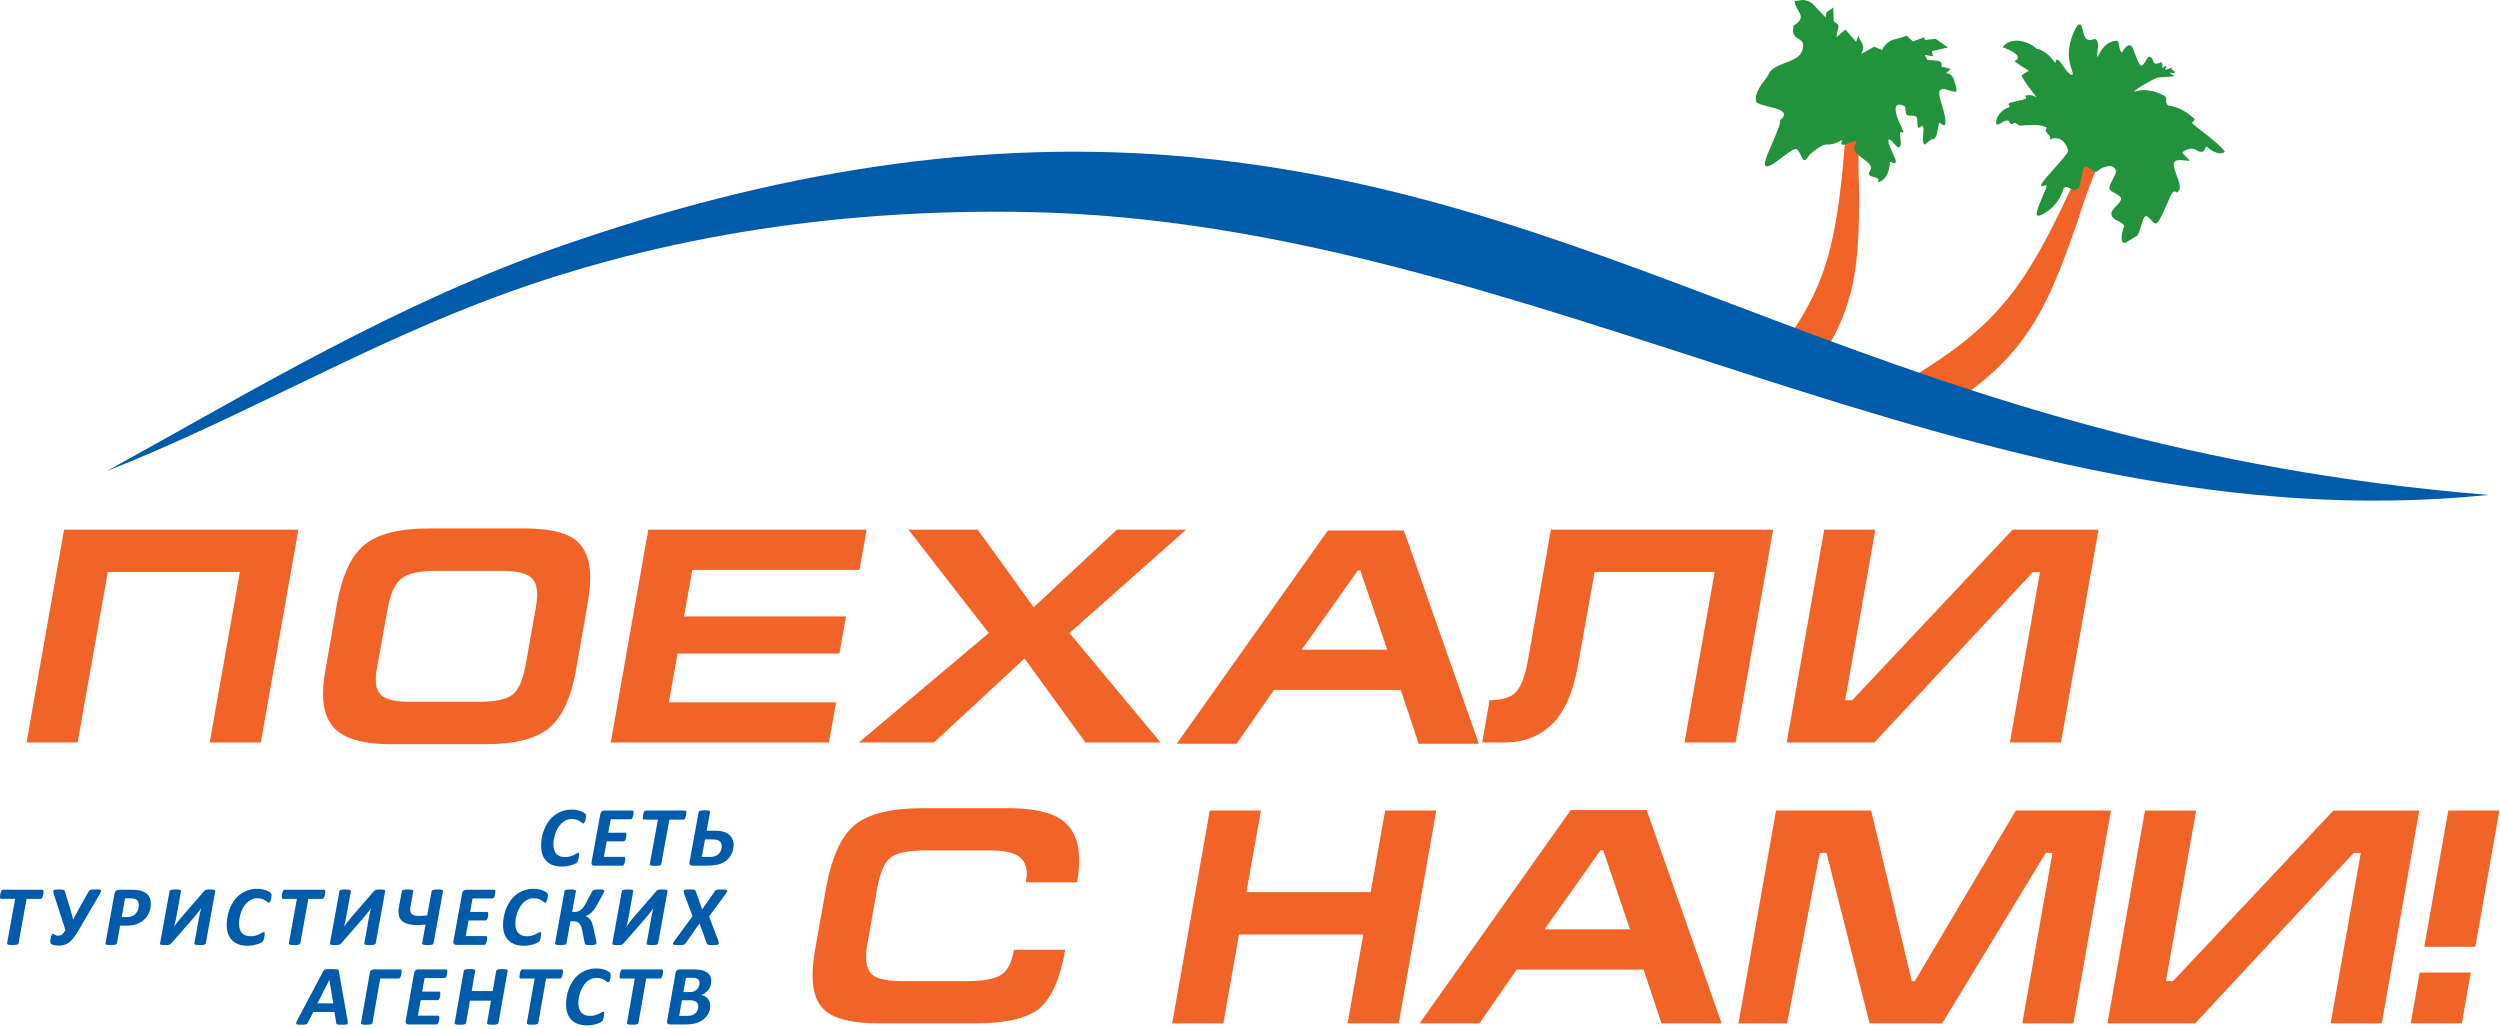 <svg width="289" height="119" viewBox="0 0 289 119" fill="none" xmlns="http://www.w3.org/2000/svg">
<path fill-rule="evenodd" clip-rule="evenodd" d="M67.741 94.311C67.744 94.403 67.731 94.528 67.702 94.683C67.674 94.838 67.642 94.959 67.586 95.049C67.543 95.142 67.488 95.197 67.43 95.197C67.383 95.197 67.332 95.168 67.267 95.116C67.21 95.055 67.127 94.996 67.034 94.936C66.935 94.872 66.809 94.811 66.656 94.76C66.505 94.706 66.316 94.683 66.094 94.683C65.843 94.683 65.62 94.728 65.417 94.824C65.218 94.92 65.038 95.049 64.878 95.213C64.722 95.37 64.587 95.555 64.468 95.755C64.35 95.968 64.258 96.181 64.185 96.408C64.109 96.627 64.053 96.847 64.021 97.072C63.983 97.292 63.97 97.498 63.974 97.691C63.981 97.919 64.016 98.122 64.078 98.295C64.137 98.472 64.227 98.616 64.336 98.729C64.452 98.845 64.588 98.927 64.753 98.986C64.911 99.046 65.096 99.081 65.293 99.081C65.532 99.081 65.738 99.05 65.905 98.999C66.072 98.949 66.215 98.898 66.333 98.838C66.446 98.781 66.544 98.727 66.62 98.677C66.704 98.628 66.769 98.601 66.834 98.601C66.882 98.601 66.911 98.616 66.925 98.646C66.941 98.677 66.952 98.727 66.952 98.781C66.952 98.798 66.952 98.838 66.941 98.88C66.935 98.925 66.927 98.98 66.916 99.036C66.913 99.092 66.902 99.16 66.888 99.224C66.876 99.29 66.861 99.356 66.847 99.407C66.831 99.467 66.813 99.515 66.795 99.563L66.792 99.571C66.77 99.617 66.74 99.659 66.705 99.695C66.674 99.727 66.603 99.78 66.498 99.835C66.387 99.897 66.26 99.95 66.101 99.992C65.953 100.04 65.781 100.082 65.585 100.121C65.392 100.156 65.185 100.172 64.964 100.172C64.599 100.172 64.269 100.124 63.974 100.031C63.683 99.934 63.429 99.788 63.225 99.597C63.017 99.403 62.85 99.16 62.738 98.868C62.622 98.576 62.557 98.236 62.551 97.842C62.541 97.535 62.571 97.222 62.623 96.889C62.684 96.555 62.768 96.238 62.895 95.921C63.021 95.608 63.173 95.309 63.36 95.023C63.557 94.744 63.781 94.498 64.046 94.285C64.317 94.075 64.618 93.906 64.955 93.783C65.3 93.656 65.68 93.59 66.094 93.59C66.333 93.59 66.549 93.618 66.767 93.662C66.975 93.711 67.155 93.773 67.313 93.852C67.468 93.932 67.578 94.002 67.644 94.064C67.704 94.131 67.741 94.209 67.741 94.311ZM73.242 93.882C73.242 93.89 73.241 93.903 73.239 93.919C73.237 93.938 73.235 93.963 73.234 93.991C73.233 94.014 73.23 94.042 73.227 94.071L73.227 94.072C73.224 94.097 73.221 94.124 73.219 94.149L73.217 94.16C73.206 94.217 73.194 94.28 73.18 94.342L73.179 94.349C73.162 94.41 73.146 94.469 73.118 94.523C73.095 94.574 73.068 94.622 73.031 94.657C72.995 94.697 72.961 94.706 72.923 94.706H70.603L70.311 96.262H72.279C72.327 96.262 72.358 96.28 72.383 96.315C72.403 96.351 72.415 96.392 72.415 96.453C72.415 96.476 72.415 96.51 72.411 96.555C72.411 96.608 72.4 96.661 72.387 96.722C72.383 96.783 72.37 96.841 72.357 96.901L72.356 96.906C72.34 96.964 72.32 97.015 72.302 97.065L72.296 97.079C72.277 97.115 72.255 97.145 72.236 97.173C72.227 97.185 72.219 97.196 72.212 97.207C72.176 97.243 72.142 97.255 72.102 97.255H70.137L69.802 99.052H72.15C72.194 99.052 72.221 99.07 72.237 99.104C72.264 99.145 72.274 99.195 72.276 99.256C72.276 99.28 72.276 99.317 72.274 99.365C72.272 99.381 72.271 99.398 72.27 99.415L72.27 99.416V99.416C72.267 99.452 72.265 99.49 72.259 99.529C72.256 99.543 72.253 99.557 72.25 99.571C72.239 99.619 72.229 99.669 72.212 99.714C72.201 99.778 72.18 99.835 72.159 99.891C72.134 99.938 72.103 99.986 72.071 100.021C72.037 100.052 71.997 100.068 71.958 100.068H68.693C68.642 100.068 68.593 100.061 68.552 100.047C68.506 100.031 68.475 100.006 68.442 99.974C68.409 99.934 68.39 99.897 68.379 99.844C68.371 99.793 68.371 99.73 68.382 99.662L69.4 94.104C69.428 93.961 69.486 93.852 69.576 93.795C69.667 93.728 69.763 93.697 69.875 93.697H73.106C73.194 93.697 73.236 93.758 73.242 93.882ZM79.343 93.9C79.344 93.924 79.343 93.966 79.332 94.017C79.331 94.064 79.327 94.12 79.313 94.187C79.31 94.233 79.296 94.282 79.283 94.332L79.283 94.332C79.279 94.346 79.276 94.361 79.272 94.375C79.256 94.445 79.237 94.509 79.213 94.565C79.188 94.616 79.159 94.664 79.126 94.702C79.09 94.736 79.054 94.751 79.016 94.751H77.381L76.44 99.897C76.434 99.922 76.416 99.953 76.39 99.979C76.364 100.006 76.323 100.031 76.266 100.04C76.213 100.061 76.142 100.073 76.057 100.082C75.974 100.09 75.868 100.097 75.742 100.097C75.611 100.097 75.506 100.09 75.418 100.082C75.337 100.073 75.269 100.061 75.226 100.04C75.18 100.031 75.149 100.006 75.136 99.979C75.115 99.953 75.111 99.922 75.115 99.897L76.057 94.751H74.445C74.391 94.751 74.353 94.736 74.341 94.702C74.318 94.664 74.309 94.616 74.309 94.552C74.309 94.528 74.309 94.483 74.31 94.437C74.314 94.416 74.317 94.393 74.319 94.369L74.32 94.369C74.323 94.337 74.328 94.303 74.334 94.265C74.343 94.199 74.353 94.136 74.374 94.064C74.385 94.019 74.4 93.979 74.415 93.94L74.415 93.94C74.419 93.927 74.424 93.914 74.429 93.901C74.431 93.895 74.433 93.888 74.435 93.882C74.464 93.825 74.495 93.783 74.529 93.749C74.562 93.713 74.591 93.697 74.633 93.697H79.213C79.255 93.697 79.285 93.713 79.309 93.753C79.329 93.784 79.343 93.837 79.343 93.9ZM84.809 97.62C84.809 97.749 84.802 97.887 84.777 98.038C84.755 98.183 84.719 98.337 84.665 98.486C84.605 98.638 84.532 98.795 84.442 98.941C84.349 99.094 84.233 99.237 84.095 99.365C83.958 99.5 83.795 99.617 83.604 99.717C83.413 99.814 83.198 99.897 82.955 99.95C82.781 99.986 82.59 100.021 82.389 100.037C82.185 100.053 81.956 100.068 81.706 100.068H80.038C79.98 100.068 79.93 100.061 79.889 100.047C79.839 100.031 79.799 100.006 79.768 99.974C79.737 99.934 79.713 99.897 79.706 99.844C79.688 99.793 79.692 99.73 79.706 99.662L80.767 93.866C80.768 93.826 80.784 93.8 80.815 93.773C80.838 93.753 80.883 93.728 80.939 93.718C80.991 93.697 81.062 93.686 81.148 93.68C81.235 93.671 81.344 93.668 81.462 93.668C81.593 93.668 81.697 93.671 81.776 93.68C81.861 93.686 81.928 93.697 81.97 93.718C82.021 93.728 82.052 93.753 82.069 93.773C82.088 93.8 82.094 93.826 82.088 93.866L81.683 96.032H82.477C82.612 96.032 82.728 96.032 82.831 96.035C82.856 96.037 82.881 96.038 82.905 96.039C82.98 96.042 83.05 96.045 83.117 96.056C83.16 96.059 83.203 96.063 83.246 96.067C83.283 96.071 83.32 96.075 83.355 96.077C83.426 96.09 83.496 96.103 83.562 96.129C83.776 96.185 83.964 96.262 84.12 96.365C84.276 96.468 84.403 96.588 84.504 96.718C84.605 96.851 84.683 96.992 84.729 97.151C84.777 97.31 84.802 97.461 84.809 97.62ZM83.434 97.791C83.433 97.656 83.4 97.532 83.335 97.405C83.268 97.291 83.153 97.197 83.009 97.13C82.982 97.124 82.955 97.114 82.928 97.104C82.913 97.099 82.897 97.093 82.882 97.088C82.866 97.085 82.849 97.082 82.831 97.079L82.83 97.079C82.798 97.073 82.763 97.067 82.728 97.059L82.705 97.057L82.705 97.057C82.654 97.052 82.591 97.047 82.519 97.045C82.443 97.037 82.359 97.037 82.26 97.037H81.502L81.128 99.062H81.911C81.932 99.062 81.952 99.062 81.972 99.062C82.006 99.062 82.038 99.061 82.068 99.061C82.098 99.061 82.126 99.06 82.153 99.06C82.164 99.06 82.174 99.06 82.185 99.06L82.212 99.058L82.212 99.058C82.281 99.051 82.341 99.045 82.398 99.033C82.46 99.025 82.516 99.013 82.571 98.999L82.599 98.99C82.639 98.977 82.684 98.962 82.728 98.941C82.831 98.901 82.93 98.845 83.02 98.771C83.103 98.696 83.182 98.607 83.246 98.504C83.308 98.405 83.36 98.295 83.392 98.167C83.421 98.043 83.438 97.919 83.434 97.791ZM5.035 103.061C5.035 103.076 5.035 103.118 5.027 103.169C5.024 103.195 5.021 103.222 5.017 103.249C5.014 103.277 5.01 103.306 5.007 103.337C4.999 103.381 4.99 103.423 4.98 103.466L4.98 103.466C4.975 103.488 4.97 103.511 4.966 103.533C4.951 103.6 4.928 103.658 4.903 103.717C4.88 103.772 4.85 103.82 4.816 103.854C4.783 103.888 4.743 103.909 4.703 103.909H3.074L2.144 109.048C2.135 109.081 2.119 109.111 2.093 109.137C2.07 109.159 2.028 109.183 1.971 109.196C1.918 109.215 1.845 109.227 1.763 109.236C1.674 109.249 1.568 109.255 1.436 109.255C1.308 109.255 1.201 109.249 1.125 109.236C1.035 109.227 0.974 109.215 0.928 109.196C0.879 109.183 0.849 109.159 0.833 109.137C0.818 109.111 0.816 109.081 0.818 109.048L1.751 103.909H0.137C0.08 103.909 0.046 103.888 0.027 103.854C0.012 103.82 0.002 103.772 0 103.705C0 103.682 0 103.642 0.004 103.594C0.005 103.581 0.007 103.567 0.008 103.552L0.008 103.552C0.012 103.511 0.016 103.465 0.027 103.42C0.035 103.356 0.046 103.287 0.066 103.223C0.08 103.158 0.104 103.097 0.13 103.038C0.154 102.986 0.184 102.939 0.215 102.903C0.252 102.871 0.285 102.855 0.327 102.855H4.903C4.942 102.855 4.973 102.871 4.995 102.906C5.013 102.943 5.035 102.993 5.035 103.061ZM9.191 107.362C8.96 107.76 8.749 108.093 8.558 108.344C8.371 108.606 8.18 108.802 7.995 108.941C7.814 109.085 7.619 109.183 7.417 109.236C7.211 109.294 6.984 109.317 6.727 109.317C6.656 109.317 6.58 109.309 6.494 109.297C6.415 109.294 6.336 109.278 6.262 109.258C6.183 109.236 6.114 109.215 6.048 109.188C5.983 109.159 5.929 109.132 5.896 109.085C5.843 109.04 5.817 108.977 5.812 108.89C5.812 108.863 5.812 108.824 5.817 108.765C5.819 108.743 5.822 108.72 5.824 108.697L5.824 108.697C5.827 108.66 5.831 108.621 5.837 108.58C5.846 108.514 5.86 108.442 5.879 108.37C5.892 108.297 5.91 108.229 5.939 108.167C5.958 108.122 5.979 108.085 5.999 108.05C6.007 108.038 6.014 108.025 6.02 108.013C6.051 107.979 6.091 107.957 6.125 107.957C6.162 107.957 6.197 107.971 6.231 107.992C6.24 107.998 6.25 108.004 6.26 108.01C6.286 108.028 6.315 108.047 6.347 108.063C6.39 108.093 6.445 108.119 6.509 108.136C6.575 108.158 6.645 108.17 6.742 108.17C6.811 108.17 6.872 108.158 6.941 108.142C7.014 108.127 7.08 108.089 7.15 108.035C7.22 107.987 7.288 107.918 7.358 107.836C7.424 107.76 7.495 107.656 7.571 107.528L6.207 103.325C6.179 103.221 6.156 103.13 6.152 103.067C6.15 103.004 6.166 102.954 6.207 102.917C6.246 102.88 6.311 102.855 6.408 102.841C6.499 102.829 6.626 102.824 6.786 102.824C6.941 102.824 7.068 102.829 7.153 102.835C7.242 102.841 7.311 102.855 7.364 102.877C7.411 102.901 7.445 102.932 7.465 102.973L7.466 102.974C7.487 103.02 7.51 103.069 7.529 103.134L8.123 105.085C8.182 105.279 8.235 105.464 8.286 105.644L8.286 105.644L8.301 105.694C8.345 105.848 8.385 106.006 8.424 106.163L8.459 106.3H8.47C8.579 106.068 8.691 105.857 8.804 105.644L8.806 105.641C8.917 105.431 9.033 105.215 9.157 104.997L10.252 103.038C10.276 102.996 10.306 102.962 10.345 102.932C10.384 102.901 10.432 102.877 10.496 102.861C10.558 102.843 10.643 102.83 10.741 102.829L10.742 102.829C10.847 102.824 10.972 102.817 11.122 102.817C11.277 102.817 11.398 102.824 11.485 102.829C11.569 102.841 11.63 102.855 11.663 102.891C11.7 102.92 11.708 102.962 11.694 103.02C11.68 103.076 11.642 103.158 11.59 103.25L9.191 107.362ZM17.438 104.415C17.441 104.6 17.428 104.785 17.389 104.992C17.347 105.189 17.285 105.385 17.198 105.575C17.105 105.771 16.993 105.952 16.847 106.123C16.703 106.297 16.52 106.444 16.308 106.583C16.097 106.713 15.848 106.821 15.565 106.898C15.279 106.975 14.949 107.011 14.563 107.011H13.885L13.518 109.051C13.512 109.085 13.498 109.114 13.467 109.141C13.442 109.167 13.399 109.188 13.346 109.207C13.291 109.221 13.217 109.23 13.129 109.236C13.037 109.249 12.936 109.255 12.806 109.255C12.682 109.255 12.583 109.249 12.501 109.236C12.417 109.23 12.35 109.221 12.31 109.207C12.259 109.188 12.228 109.167 12.209 109.143C12.192 109.117 12.188 109.085 12.197 109.051L13.236 103.31C13.262 103.16 13.326 103.041 13.425 102.97C13.529 102.891 13.647 102.855 13.797 102.855H15.218C15.388 102.855 15.54 102.855 15.681 102.871C15.818 102.88 15.956 102.901 16.092 102.922C16.297 102.962 16.483 103.027 16.645 103.108C16.807 103.187 16.947 103.293 17.066 103.413C17.183 103.54 17.272 103.682 17.336 103.846C17.398 104.016 17.433 104.204 17.438 104.415ZM16.051 104.56C16.044 104.402 16.007 104.269 15.926 104.151C15.844 104.036 15.726 103.955 15.562 103.909C15.507 103.889 15.443 103.879 15.375 103.869L15.331 103.862C15.241 103.854 15.146 103.846 15.039 103.846H14.456L14.07 106.012H14.672C14.861 106.012 15.024 105.994 15.16 105.948C15.295 105.901 15.415 105.839 15.515 105.776C15.616 105.702 15.7 105.617 15.768 105.514C15.838 105.416 15.895 105.315 15.939 105.205C15.978 105.096 16.009 104.992 16.027 104.878C16.044 104.771 16.051 104.661 16.051 104.56ZM23.787 109.056C23.784 109.085 23.77 109.117 23.744 109.143C23.717 109.167 23.677 109.188 23.62 109.207C23.57 109.221 23.498 109.23 23.409 109.236C23.322 109.249 23.212 109.255 23.088 109.255C22.956 109.255 22.85 109.249 22.768 109.236C22.686 109.23 22.623 109.221 22.575 109.207C22.531 109.188 22.501 109.167 22.487 109.143C22.468 109.117 22.464 109.085 22.468 109.056L22.965 106.317C22.979 106.22 22.997 106.117 23.023 106.012C23.04 105.897 23.06 105.788 23.088 105.675C23.1 105.615 23.114 105.554 23.128 105.493C23.141 105.44 23.153 105.387 23.164 105.334C23.189 105.222 23.216 105.119 23.245 105.02H23.236C23.129 105.168 23.014 105.315 22.895 105.468C22.877 105.491 22.86 105.513 22.842 105.536C22.821 105.563 22.8 105.59 22.779 105.617C22.623 105.81 22.464 106.006 22.314 106.182L19.795 109.059C19.763 109.101 19.726 109.132 19.696 109.154L19.684 109.161C19.646 109.184 19.607 109.207 19.562 109.215C19.51 109.227 19.451 109.236 19.378 109.244C19.304 109.252 19.214 109.255 19.112 109.255C18.975 109.255 18.873 109.252 18.789 109.244C18.707 109.236 18.651 109.227 18.603 109.207C18.553 109.188 18.529 109.173 18.51 109.143C18.499 109.114 18.495 109.081 18.507 109.032L19.6 103.02C19.6 102.986 19.622 102.959 19.65 102.932C19.674 102.908 19.715 102.892 19.762 102.874L19.768 102.871C19.825 102.855 19.895 102.841 19.982 102.835C20.064 102.829 20.171 102.824 20.301 102.824C20.425 102.824 20.531 102.829 20.614 102.835C20.692 102.841 20.761 102.855 20.808 102.871C20.853 102.891 20.886 102.906 20.906 102.932C20.92 102.959 20.928 102.986 20.92 103.02L20.387 105.994C20.375 106.043 20.364 106.1 20.353 106.162L20.353 106.162L20.353 106.162C20.347 106.193 20.341 106.225 20.335 106.258C20.327 106.292 20.32 106.327 20.312 106.363L20.312 106.363C20.299 106.421 20.287 106.48 20.273 106.541C20.258 106.604 20.244 106.667 20.23 106.73C20.225 106.753 20.221 106.776 20.215 106.799C20.213 106.811 20.21 106.823 20.208 106.835L20.205 106.843L20.205 106.843C20.181 106.935 20.159 107.019 20.131 107.102H20.144C20.191 107.029 20.243 106.958 20.296 106.887L20.296 106.887L20.335 106.835C20.37 106.786 20.406 106.739 20.444 106.692C20.48 106.646 20.518 106.598 20.555 106.547C20.609 106.486 20.66 106.42 20.71 106.357C20.733 106.329 20.755 106.301 20.776 106.274C20.827 106.21 20.878 106.15 20.928 106.093C20.949 106.068 20.97 106.044 20.99 106.02L23.57 103.041L23.588 103.022C23.618 102.991 23.649 102.958 23.682 102.939C23.717 102.906 23.767 102.88 23.818 102.864C23.84 102.861 23.864 102.856 23.889 102.851L23.889 102.851C23.925 102.844 23.963 102.836 24.006 102.829C24.079 102.824 24.164 102.824 24.267 102.824C24.4 102.824 24.504 102.829 24.591 102.835C24.671 102.841 24.733 102.855 24.779 102.871C24.827 102.891 24.857 102.906 24.868 102.932C24.885 102.959 24.887 102.986 24.885 103.02L23.787 109.056ZM31.393 103.467C31.393 103.554 31.38 103.682 31.352 103.84C31.323 103.992 31.288 104.113 31.24 104.212C31.194 104.299 31.141 104.35 31.081 104.35C31.034 104.35 30.98 104.322 30.921 104.269C30.864 104.212 30.781 104.154 30.683 104.093C30.581 104.027 30.459 103.971 30.304 103.918C30.158 103.862 29.969 103.84 29.744 103.84C29.493 103.84 29.274 103.884 29.071 103.981C28.866 104.082 28.689 104.212 28.526 104.363C28.368 104.521 28.235 104.71 28.12 104.911C28.005 105.119 27.909 105.334 27.835 105.556C27.767 105.782 27.709 106.006 27.677 106.228C27.641 106.444 27.625 106.652 27.633 106.846C27.637 107.074 27.669 107.278 27.734 107.454C27.797 107.626 27.886 107.766 27.994 107.883C28.111 107.997 28.246 108.089 28.412 108.142C28.569 108.2 28.753 108.229 28.949 108.229C29.189 108.229 29.392 108.209 29.556 108.156C29.73 108.105 29.875 108.053 29.989 107.992C30.104 107.932 30.203 107.878 30.279 107.83C30.36 107.78 30.428 107.76 30.492 107.76C30.538 107.76 30.566 107.766 30.578 107.802C30.597 107.833 30.61 107.878 30.61 107.932C30.61 107.957 30.61 107.992 30.598 108.035C30.592 108.06 30.589 108.091 30.585 108.124C30.583 108.145 30.581 108.166 30.578 108.188C30.572 108.246 30.56 108.312 30.547 108.38C30.542 108.415 30.534 108.449 30.527 108.482L30.527 108.482C30.52 108.512 30.513 108.541 30.509 108.569L30.499 108.596L30.499 108.596C30.483 108.641 30.467 108.686 30.449 108.728C30.428 108.77 30.401 108.814 30.369 108.848C30.333 108.887 30.26 108.935 30.158 108.989C30.048 109.048 29.916 109.101 29.762 109.147C29.611 109.196 29.44 109.236 29.246 109.276C29.054 109.309 28.848 109.328 28.628 109.328C28.262 109.328 27.93 109.281 27.637 109.183C27.34 109.085 27.091 108.941 26.881 108.749C26.677 108.559 26.509 108.312 26.396 108.021C26.278 107.73 26.213 107.388 26.208 107.002C26.197 106.692 26.228 106.377 26.281 106.046C26.337 105.715 26.424 105.391 26.546 105.077C26.665 104.763 26.83 104.465 27.014 104.177C27.205 103.901 27.436 103.651 27.702 103.439C27.965 103.229 28.267 103.067 28.607 102.939C28.947 102.813 29.325 102.748 29.744 102.748C29.976 102.748 30.2 102.774 30.408 102.824C30.62 102.864 30.806 102.932 30.963 103.006C31.121 103.093 31.228 103.158 31.292 103.223C31.357 103.287 31.393 103.365 31.393 103.467ZM37.601 103.061C37.601 103.076 37.599 103.118 37.594 103.169C37.593 103.221 37.589 103.276 37.574 103.337C37.563 103.404 37.551 103.467 37.532 103.533C37.516 103.6 37.498 103.658 37.47 103.717C37.445 103.772 37.417 103.82 37.387 103.854C37.354 103.888 37.312 103.909 37.272 103.909H35.641L34.715 109.048C34.704 109.081 34.688 109.111 34.66 109.137C34.634 109.159 34.595 109.183 34.538 109.196C34.482 109.215 34.413 109.227 34.325 109.236C34.238 109.249 34.136 109.255 34.001 109.255C33.875 109.255 33.772 109.249 33.691 109.236C33.606 109.227 33.543 109.215 33.495 109.196C33.449 109.183 33.419 109.159 33.404 109.137C33.388 109.111 33.382 109.081 33.392 109.048L34.32 103.909H32.701C32.651 103.909 32.619 103.888 32.602 103.854C32.582 103.82 32.573 103.772 32.573 103.705C32.573 103.682 32.573 103.642 32.575 103.594C32.575 103.55 32.583 103.494 32.59 103.439L32.59 103.439L32.593 103.42C32.603 103.356 32.619 103.287 32.636 103.223C32.651 103.158 32.67 103.097 32.697 103.038C32.723 102.986 32.754 102.939 32.785 102.903C32.816 102.871 32.853 102.855 32.895 102.855H37.47C37.51 102.855 37.543 102.871 37.563 102.906C37.589 102.943 37.599 102.993 37.601 103.061ZM43.432 109.056C43.424 109.085 43.402 109.117 43.38 109.143C43.352 109.167 43.312 109.188 43.256 109.207C43.202 109.221 43.132 109.23 43.044 109.236C42.96 109.249 42.85 109.255 42.727 109.255C42.594 109.255 42.488 109.249 42.405 109.236C42.322 109.23 42.261 109.221 42.216 109.207C42.166 109.188 42.139 109.167 42.121 109.143C42.107 109.117 42.103 109.085 42.11 109.056L42.605 106.317C42.619 106.22 42.633 106.117 42.659 106.012C42.677 105.897 42.701 105.788 42.727 105.675C42.738 105.618 42.751 105.562 42.763 105.505C42.776 105.448 42.788 105.391 42.8 105.334C42.828 105.222 42.855 105.119 42.886 105.02H42.874C42.729 105.215 42.58 105.41 42.417 105.617L42.4 105.639C42.249 105.825 42.097 106.013 41.95 106.182L39.435 109.059C39.403 109.101 39.368 109.132 39.331 109.154C39.294 109.179 39.249 109.207 39.196 109.215C39.151 109.227 39.088 109.236 39.013 109.244C38.943 109.252 38.855 109.255 38.743 109.255C38.615 109.255 38.509 109.252 38.427 109.244C38.349 109.236 38.289 109.227 38.24 109.207C38.194 109.188 38.165 109.173 38.152 109.143C38.135 109.114 38.135 109.081 38.145 109.032L39.238 103.02C39.244 102.986 39.258 102.959 39.286 102.932C39.311 102.908 39.35 102.893 39.395 102.875L39.404 102.871C39.464 102.855 39.531 102.841 39.622 102.835C39.705 102.829 39.809 102.824 39.937 102.824C40.066 102.824 40.168 102.829 40.252 102.835C40.334 102.841 40.401 102.855 40.446 102.871C40.493 102.891 40.525 102.906 40.545 102.932C40.562 102.959 40.564 102.986 40.562 103.02L40.022 105.994L40.011 106.044C39.997 106.107 39.981 106.18 39.968 106.258C39.96 106.306 39.949 106.355 39.938 106.405L39.938 106.405C39.929 106.45 39.919 106.495 39.911 106.541C39.899 106.59 39.888 106.639 39.877 106.688C39.866 106.737 39.855 106.786 39.844 106.835C39.838 106.854 39.833 106.873 39.828 106.892C39.824 106.908 39.82 106.924 39.816 106.94L39.815 106.94C39.801 106.996 39.786 107.049 39.771 107.102H39.783C39.838 107.011 39.902 106.924 39.976 106.835C40.009 106.784 40.046 106.737 40.084 106.689L40.084 106.689L40.084 106.689C40.12 106.643 40.156 106.597 40.191 106.547L40.238 106.49L40.238 106.49C40.297 106.418 40.359 106.342 40.415 106.274C40.493 106.182 40.562 106.099 40.627 106.02L43.202 103.041C43.22 103.027 43.235 103.012 43.25 102.997L43.25 102.997C43.273 102.974 43.295 102.953 43.321 102.939C43.357 102.906 43.402 102.88 43.457 102.864C43.507 102.855 43.573 102.841 43.646 102.829C43.715 102.824 43.802 102.824 43.906 102.824C44.039 102.824 44.145 102.829 44.222 102.835C44.303 102.841 44.369 102.855 44.416 102.871C44.463 102.891 44.492 102.906 44.509 102.932C44.525 102.959 44.531 102.986 44.525 103.02L43.432 109.056ZM50.115 109.051C50.109 109.085 50.094 109.114 50.069 109.141C50.046 109.159 50.005 109.183 49.956 109.196C49.903 109.215 49.835 109.227 49.746 109.236C49.662 109.249 49.559 109.255 49.439 109.255C49.307 109.255 49.202 109.249 49.118 109.236C49.036 109.227 48.969 109.215 48.919 109.196C48.87 109.183 48.831 109.159 48.816 109.141C48.797 109.114 48.795 109.085 48.797 109.051L49.197 106.876C49.125 106.882 49.051 106.889 48.975 106.897C48.893 106.905 48.809 106.913 48.722 106.92C48.56 106.93 48.398 106.938 48.247 106.938C47.899 106.938 47.597 106.909 47.324 106.852C47.054 106.795 46.826 106.711 46.641 106.597C46.456 106.475 46.319 106.319 46.218 106.131C46.124 105.935 46.071 105.702 46.063 105.427C46.059 105.334 46.065 105.241 46.074 105.132C46.078 105.105 46.082 105.078 46.086 105.049C46.098 104.958 46.111 104.859 46.132 104.746L46.454 103.027C46.462 102.989 46.479 102.962 46.5 102.939C46.521 102.917 46.558 102.891 46.612 102.877C46.653 102.862 46.705 102.853 46.768 102.843L46.814 102.835C46.896 102.829 46.998 102.824 47.122 102.824C47.254 102.824 47.36 102.829 47.443 102.835L47.482 102.842L47.482 102.842C47.547 102.853 47.599 102.862 47.645 102.877C47.693 102.891 47.732 102.917 47.746 102.939C47.772 102.962 47.781 102.989 47.774 103.027L47.47 104.714C47.452 104.775 47.445 104.838 47.438 104.907L47.434 104.94C47.433 104.974 47.431 105.006 47.429 105.037C47.426 105.092 47.424 105.143 47.424 105.197C47.431 105.31 47.449 105.41 47.49 105.498C47.527 105.583 47.584 105.655 47.661 105.715C47.741 105.771 47.842 105.81 47.969 105.836C48.09 105.863 48.238 105.879 48.415 105.879C48.572 105.879 48.737 105.876 48.896 105.863C49.061 105.855 49.221 105.839 49.382 105.821L49.897 103.027C49.9 102.989 49.922 102.962 49.943 102.939C49.97 102.917 50.013 102.891 50.069 102.877C50.114 102.862 50.17 102.853 50.24 102.843L50.289 102.835C50.374 102.829 50.477 102.824 50.602 102.824C50.728 102.824 50.833 102.829 50.917 102.835L50.956 102.842C51.016 102.853 51.064 102.862 51.108 102.877C51.145 102.891 51.181 102.917 51.196 102.939C51.21 102.962 51.215 102.989 51.21 103.027L50.115 109.051ZM57.261 103.038C57.261 103.061 57.261 103.097 57.254 103.144L57.253 103.162C57.251 103.203 57.249 103.251 57.238 103.304C57.231 103.365 57.22 103.433 57.204 103.499C57.192 103.552 57.174 103.601 57.158 103.644L57.147 103.675C57.12 103.733 57.092 103.782 57.057 103.816C57.024 103.846 56.985 103.864 56.943 103.864H54.626L54.342 105.421H56.308C56.351 105.421 56.389 105.437 56.408 105.472C56.431 105.506 56.441 105.548 56.443 105.612C56.443 105.629 56.443 105.665 56.435 105.715C56.433 105.764 56.427 105.817 56.42 105.879C56.416 105.899 56.413 105.918 56.409 105.937L56.409 105.937C56.401 105.977 56.393 106.017 56.383 106.062C56.366 106.123 56.347 106.182 56.326 106.237C56.302 106.289 56.275 106.329 56.235 106.361C56.206 106.39 56.171 106.406 56.129 106.406H54.165L53.834 108.209H56.187C56.223 108.209 56.255 108.229 56.277 108.265C56.297 108.297 56.308 108.344 56.312 108.411C56.312 108.419 56.312 108.428 56.311 108.438L56.31 108.448C56.309 108.467 56.308 108.489 56.308 108.514C56.308 108.569 56.302 108.622 56.289 108.683C56.287 108.693 56.285 108.703 56.283 108.713C56.273 108.763 56.261 108.817 56.246 108.87C56.233 108.935 56.215 108.989 56.193 109.045C56.165 109.093 56.137 109.141 56.108 109.174C56.069 109.207 56.036 109.225 55.993 109.225H52.73C52.683 109.225 52.639 109.217 52.599 109.209L52.584 109.207C52.539 109.183 52.505 109.159 52.474 109.125C52.444 109.085 52.425 109.051 52.412 108.998C52.405 108.952 52.407 108.902 52.41 108.843L52.412 108.814L53.428 103.263C53.451 103.115 53.511 103.006 53.595 102.945C53.685 102.88 53.788 102.855 53.901 102.855H57.133C57.215 102.855 57.261 102.917 57.261 103.038ZM63.339 103.467C63.341 103.554 63.328 103.682 63.299 103.84C63.269 103.992 63.23 104.113 63.188 104.212C63.141 104.299 63.087 104.35 63.022 104.35C62.986 104.35 62.925 104.322 62.866 104.269C62.809 104.212 62.727 104.154 62.626 104.093C62.534 104.027 62.41 103.971 62.253 103.918C62.102 103.862 61.915 103.84 61.692 103.84C61.447 103.84 61.218 103.884 61.014 103.981C60.813 104.082 60.633 104.212 60.475 104.363C60.321 104.521 60.183 104.71 60.07 104.911C59.954 105.119 59.859 105.334 59.78 105.556C59.713 105.782 59.652 106.006 59.624 106.228C59.589 106.444 59.572 106.652 59.58 106.846C59.581 107.074 59.614 107.278 59.681 107.454C59.743 107.626 59.831 107.766 59.943 107.883C60.056 107.997 60.194 108.089 60.357 108.142C60.513 108.2 60.701 108.229 60.9 108.229C61.138 108.229 61.338 108.209 61.506 108.156C61.67 108.105 61.819 108.053 61.934 107.992C62.049 107.932 62.148 107.878 62.229 107.83C62.304 107.78 62.373 107.76 62.438 107.76C62.483 107.76 62.511 107.766 62.528 107.802C62.542 107.833 62.551 107.878 62.554 107.932C62.554 107.957 62.551 107.992 62.545 108.035C62.544 108.044 62.542 108.055 62.541 108.066C62.536 108.102 62.531 108.145 62.522 108.188C62.514 108.246 62.507 108.312 62.494 108.38C62.482 108.447 62.469 108.511 62.452 108.569C62.443 108.604 62.429 108.641 62.416 108.677L62.416 108.677C62.41 108.694 62.404 108.712 62.398 108.728C62.379 108.77 62.352 108.814 62.314 108.848C62.274 108.887 62.205 108.935 62.102 108.989C61.992 109.048 61.867 109.101 61.717 109.147C61.562 109.196 61.384 109.236 61.19 109.276C61.001 109.309 60.794 109.328 60.573 109.328C60.206 109.328 59.881 109.281 59.581 109.183C59.285 109.085 59.037 108.941 58.828 108.749C58.621 108.559 58.457 108.312 58.339 108.021C58.222 107.73 58.157 107.388 58.153 107.002C58.146 106.692 58.167 106.377 58.225 106.046C58.282 105.715 58.373 105.391 58.489 105.077C58.615 104.763 58.771 104.465 58.967 104.177C59.153 103.901 59.381 103.651 59.645 103.439C59.912 103.229 60.214 103.067 60.552 102.939C60.897 102.813 61.272 102.748 61.692 102.748C61.928 102.748 62.146 102.774 62.354 102.824C62.57 102.864 62.75 102.932 62.911 103.006C63.064 103.093 63.173 103.158 63.236 103.223C63.299 103.287 63.334 103.365 63.339 103.467ZM68.943 108.977C68.95 109.032 68.938 109.081 68.919 109.114C68.895 109.147 68.858 109.174 68.804 109.196C68.754 109.216 68.68 109.23 68.59 109.236C68.497 109.249 68.39 109.255 68.249 109.255C68.109 109.255 67.994 109.249 67.912 109.236C67.828 109.23 67.767 109.216 67.715 109.196C67.674 109.179 67.643 109.154 67.63 109.125C67.609 109.093 67.599 109.056 67.59 109.014L67.312 107.592C67.271 107.388 67.224 107.216 67.166 107.073C67.111 106.938 67.04 106.821 66.952 106.734C66.864 106.65 66.766 106.586 66.644 106.547C66.532 106.513 66.394 106.496 66.238 106.496H65.949L65.482 109.048C65.474 109.082 65.459 109.114 65.434 109.141C65.408 109.159 65.366 109.183 65.314 109.207C65.253 109.221 65.186 109.23 65.105 109.236C65.012 109.249 64.909 109.255 64.781 109.255C64.651 109.255 64.546 109.249 64.462 109.236C64.386 109.23 64.318 109.221 64.27 109.207C64.222 109.183 64.191 109.159 64.17 109.141C64.158 109.114 64.151 109.082 64.164 109.048L65.259 103.027C65.259 102.989 65.273 102.959 65.304 102.932C65.331 102.908 65.369 102.893 65.413 102.875L65.422 102.871C65.482 102.855 65.554 102.841 65.634 102.835C65.718 102.829 65.828 102.824 65.957 102.824C66.085 102.824 66.192 102.829 66.276 102.835C66.357 102.841 66.419 102.855 66.465 102.871C66.515 102.891 66.543 102.906 66.56 102.932C66.577 102.959 66.583 102.989 66.577 103.027L66.135 105.416H66.433C66.577 105.416 66.706 105.4 66.826 105.357C66.946 105.318 67.053 105.257 67.159 105.167C67.267 105.085 67.368 104.972 67.464 104.843C67.566 104.702 67.672 104.533 67.775 104.333L68.444 103.067L68.46 103.042C68.483 103.004 68.503 102.97 68.533 102.945C68.565 102.92 68.609 102.891 68.671 102.872C68.729 102.855 68.798 102.841 68.888 102.835C68.978 102.829 69.096 102.824 69.241 102.824C69.37 102.824 69.479 102.829 69.559 102.835C69.64 102.841 69.71 102.855 69.749 102.871C69.789 102.891 69.821 102.906 69.835 102.928C69.849 102.945 69.856 102.973 69.856 102.996C69.856 103.041 69.845 103.099 69.818 103.16C69.789 103.229 69.746 103.31 69.678 103.425L69.041 104.552C68.926 104.771 68.814 104.952 68.705 105.096C68.596 105.247 68.491 105.376 68.382 105.479C68.278 105.583 68.17 105.665 68.063 105.739C67.946 105.802 67.828 105.859 67.705 105.897V105.901C67.827 105.964 67.931 106.02 68.027 106.091C68.117 106.159 68.196 106.25 68.272 106.355C68.34 106.464 68.399 106.597 68.455 106.748C68.51 106.907 68.563 107.099 68.611 107.331L68.9 108.647C68.916 108.711 68.927 108.766 68.936 108.814L68.938 108.824C68.943 108.879 68.943 108.935 68.943 108.977ZM76.071 109.056C76.064 109.085 76.048 109.117 76.022 109.143C75.995 109.167 75.955 109.188 75.901 109.207C75.844 109.221 75.775 109.23 75.688 109.236C75.602 109.249 75.494 109.255 75.368 109.255C75.237 109.255 75.133 109.249 75.05 109.236C74.965 109.23 74.903 109.221 74.861 109.207C74.809 109.188 74.782 109.167 74.767 109.143C74.751 109.117 74.747 109.085 74.751 109.056L75.246 106.317C75.255 106.264 75.264 106.21 75.273 106.154C75.281 106.108 75.289 106.06 75.297 106.012C75.308 105.958 75.319 105.905 75.331 105.852L75.331 105.852C75.344 105.793 75.357 105.735 75.368 105.675C75.385 105.596 75.402 105.517 75.42 105.438L75.443 105.334C75.474 105.222 75.501 105.119 75.524 105.02H75.519C75.375 105.215 75.223 105.41 75.061 105.617C75.004 105.685 74.949 105.753 74.894 105.82L74.894 105.82C74.792 105.945 74.692 106.068 74.592 106.182L72.076 109.059C72.044 109.101 72.01 109.132 71.974 109.154L71.974 109.155C71.935 109.18 71.893 109.207 71.844 109.215C71.792 109.227 71.727 109.236 71.662 109.244C71.588 109.252 71.496 109.255 71.394 109.255C71.258 109.255 71.155 109.252 71.073 109.244C70.989 109.236 70.932 109.227 70.879 109.207C70.84 109.188 70.809 109.173 70.794 109.143C70.778 109.114 70.777 109.081 70.788 109.032L71.884 103.02C71.884 102.986 71.901 102.959 71.932 102.932C71.958 102.906 71.997 102.891 72.056 102.871C72.107 102.855 72.176 102.841 72.264 102.835C72.348 102.829 72.453 102.824 72.583 102.824C72.709 102.824 72.814 102.829 72.898 102.835C72.976 102.841 73.044 102.855 73.089 102.871C73.134 102.891 73.167 102.906 73.188 102.932C73.204 102.959 73.207 102.986 73.204 103.02L72.665 105.994C72.657 106.03 72.65 106.071 72.642 106.114C72.634 106.159 72.625 106.208 72.616 106.258C72.604 106.313 72.591 106.369 72.578 106.426L72.578 106.426C72.569 106.464 72.561 106.502 72.552 106.541C72.531 106.638 72.51 106.737 72.486 106.835C72.463 106.93 72.439 107.017 72.415 107.102H72.426C72.484 107.011 72.544 106.924 72.616 106.835C72.661 106.772 72.706 106.714 72.753 106.654L72.754 106.653C72.766 106.637 72.779 106.62 72.792 106.603C72.806 106.585 72.82 106.566 72.835 106.547C72.885 106.489 72.933 106.428 72.979 106.369C73.005 106.336 73.03 106.304 73.055 106.274C73.134 106.182 73.204 106.099 73.266 106.02L75.844 103.041C75.862 103.026 75.879 103.009 75.895 102.994C75.918 102.972 75.939 102.953 75.958 102.939C76.001 102.906 76.048 102.88 76.1 102.864C76.119 102.861 76.139 102.857 76.162 102.853C76.199 102.845 76.242 102.836 76.291 102.829C76.36 102.824 76.443 102.824 76.549 102.824C76.681 102.824 76.786 102.829 76.868 102.835C76.952 102.841 77.013 102.855 77.061 102.871C77.11 102.891 77.137 102.906 77.155 102.932C77.167 102.959 77.171 102.986 77.167 103.02L76.071 109.056ZM81.968 105.94L83.028 108.717C83.066 108.843 83.091 108.935 83.096 109.003C83.099 109.081 83.082 109.132 83.035 109.167C82.997 109.207 82.915 109.227 82.809 109.236C82.705 109.249 82.555 109.255 82.37 109.255C82.229 109.255 82.12 109.252 82.038 109.244C81.961 109.236 81.896 109.227 81.849 109.21C81.801 109.196 81.769 109.179 81.756 109.147C81.739 109.13 81.728 109.108 81.717 109.085C81.714 109.079 81.711 109.073 81.708 109.067C81.706 109.062 81.703 109.056 81.7 109.051L80.866 106.737L79.255 109.051L79.238 109.071C79.213 109.099 79.188 109.127 79.159 109.147C79.13 109.179 79.084 109.196 79.022 109.21C78.966 109.227 78.892 109.236 78.796 109.244C78.701 109.252 78.578 109.255 78.428 109.255C78.251 109.255 78.11 109.249 78.011 109.236C77.909 109.227 77.843 109.207 77.809 109.173C77.78 109.132 77.78 109.082 77.809 109.014C77.842 108.941 77.897 108.848 77.981 108.739L80.061 105.923L79.09 103.337C79.054 103.223 79.029 103.13 79.022 103.067C79.017 102.996 79.037 102.943 79.079 102.906C79.13 102.871 79.199 102.85 79.31 102.835C79.413 102.829 79.562 102.824 79.746 102.824C79.89 102.824 80.007 102.824 80.089 102.829C80.145 102.837 80.194 102.847 80.236 102.855L80.236 102.855C80.254 102.859 80.27 102.862 80.285 102.864C80.33 102.88 80.362 102.906 80.382 102.939C80.402 102.962 80.424 103.004 80.438 103.047L81.17 105.127L82.638 103.027C82.666 102.986 82.697 102.954 82.728 102.922L82.728 102.922C82.758 102.901 82.797 102.877 82.852 102.864C82.87 102.861 82.89 102.858 82.912 102.854L82.912 102.854L82.912 102.854C82.955 102.846 83.005 102.837 83.062 102.829C83.153 102.824 83.271 102.824 83.418 102.824C83.6 102.824 83.74 102.829 83.843 102.835C83.942 102.85 84.014 102.871 84.05 102.906C84.083 102.943 84.085 102.996 84.054 103.067C84.025 103.13 83.971 103.223 83.888 103.337L81.968 105.94ZM40.207 118.231C40.207 118.157 40.198 118.063 40.176 117.943L39.174 112.301C39.166 112.233 39.151 112.186 39.126 112.148C39.106 112.112 39.067 112.087 39.005 112.068C38.935 112.051 38.847 112.04 38.73 112.04C38.616 112.031 38.462 112.026 38.261 112.026C38.093 112.026 37.953 112.031 37.848 112.04C37.744 112.04 37.658 112.051 37.598 112.068C37.535 112.087 37.49 112.112 37.459 112.145C37.432 112.176 37.406 112.215 37.378 112.258C37.373 112.266 37.367 112.275 37.361 112.283L34.364 117.94C34.306 118.052 34.264 118.145 34.247 118.213C34.227 118.28 34.23 118.334 34.263 118.375C34.292 118.411 34.351 118.435 34.433 118.449C34.523 118.455 34.643 118.457 34.792 118.457C34.939 118.457 35.057 118.457 35.151 118.449C35.246 118.445 35.322 118.431 35.379 118.415C35.435 118.395 35.477 118.375 35.506 118.347C35.536 118.313 35.565 118.273 35.587 118.231L36.22 116.976H38.658L38.872 118.255C38.878 118.3 38.893 118.338 38.904 118.361C38.921 118.392 38.954 118.411 38.996 118.425C39.044 118.438 39.103 118.449 39.181 118.455C39.264 118.457 39.368 118.457 39.496 118.457C39.676 118.457 39.818 118.455 39.922 118.449C40.025 118.438 40.1 118.419 40.14 118.383C40.19 118.347 40.207 118.296 40.207 118.231ZM38.074 113.274H38.076L38.524 115.984H36.695L38.074 113.274ZM46.42 112.39C46.427 112.341 46.427 112.301 46.427 112.278C46.427 112.214 46.418 112.163 46.395 112.121C46.382 112.079 46.348 112.061 46.3 112.061H43.212C43.097 112.061 42.997 112.092 42.905 112.161C42.825 112.224 42.769 112.333 42.748 112.468L41.73 118.261C41.72 118.296 41.725 118.327 41.736 118.347C41.759 118.375 41.79 118.392 41.837 118.411C41.886 118.427 41.95 118.438 42.032 118.449C42.114 118.455 42.219 118.457 42.349 118.457C42.479 118.457 42.586 118.455 42.674 118.449C42.76 118.438 42.828 118.427 42.885 118.411C42.941 118.392 42.975 118.375 43.004 118.347C43.033 118.327 43.045 118.296 43.054 118.261L43.955 113.122H46.104C46.15 113.122 46.19 113.103 46.218 113.066C46.25 113.032 46.277 112.993 46.301 112.934C46.331 112.881 46.348 112.819 46.366 112.751C46.382 112.68 46.395 112.612 46.403 112.555C46.414 112.494 46.42 112.442 46.42 112.39ZM51.706 112.348C51.714 112.301 51.714 112.264 51.714 112.248C51.714 112.121 51.661 112.061 51.579 112.061H48.349C48.234 112.061 48.139 112.092 48.046 112.161C47.956 112.216 47.9 112.32 47.873 112.468L46.895 118.021C46.885 118.094 46.885 118.155 46.895 118.207C46.905 118.255 46.926 118.296 46.959 118.332C46.983 118.364 47.023 118.392 47.068 118.406C47.116 118.425 47.161 118.427 47.215 118.427H50.472C50.518 118.427 50.56 118.411 50.586 118.383C50.621 118.347 50.65 118.3 50.672 118.25C50.7 118.193 50.715 118.136 50.729 118.075C50.745 118.01 50.758 117.951 50.771 117.89C50.777 117.831 50.783 117.773 50.783 117.726C50.787 117.676 50.787 117.638 50.787 117.615C50.783 117.548 50.775 117.506 50.754 117.464C50.735 117.432 50.703 117.415 50.661 117.415H48.314L48.633 115.619H50.594C50.636 115.619 50.676 115.603 50.704 115.568C50.741 115.534 50.77 115.49 50.787 115.441C50.813 115.389 50.833 115.33 50.848 115.266C50.864 115.203 50.873 115.142 50.881 115.082C50.883 115.063 50.886 115.046 50.889 115.03C50.895 114.99 50.901 114.955 50.903 114.919V114.814C50.903 114.754 50.892 114.713 50.873 114.678C50.852 114.645 50.818 114.626 50.771 114.626H48.801L49.082 113.066H51.398C51.438 113.066 51.477 113.057 51.51 113.015C51.539 112.981 51.571 112.937 51.596 112.884C51.621 112.823 51.643 112.768 51.653 112.706C51.673 112.64 51.684 112.577 51.688 112.516C51.7 112.454 51.703 112.399 51.706 112.348ZM57.575 118.347C57.599 118.322 57.613 118.292 57.621 118.255L58.685 112.23C58.686 112.201 58.685 112.167 58.665 112.143C58.654 112.112 58.621 112.092 58.576 112.079C58.52 112.061 58.457 112.05 58.375 112.04C58.291 112.031 58.188 112.026 58.058 112.026C57.932 112.026 57.824 112.031 57.739 112.04C57.653 112.05 57.582 112.061 57.529 112.079C57.474 112.092 57.433 112.112 57.409 112.143C57.382 112.167 57.365 112.201 57.361 112.23L56.956 114.569H54.522L54.935 112.23C54.94 112.201 54.935 112.167 54.915 112.143C54.902 112.112 54.87 112.092 54.827 112.079C54.778 112.061 54.711 112.05 54.626 112.04C54.542 112.031 54.436 112.026 54.311 112.026C54.184 112.026 54.077 112.031 53.989 112.04C53.905 112.05 53.834 112.061 53.781 112.079C53.725 112.092 53.685 112.112 53.66 112.143C53.636 112.167 53.618 112.201 53.615 112.23L52.554 118.255C52.547 118.292 52.553 118.322 52.567 118.347C52.587 118.375 52.618 118.392 52.666 118.411C52.711 118.427 52.781 118.438 52.858 118.449C52.941 118.455 53.049 118.457 53.176 118.457C53.308 118.457 53.41 118.455 53.498 118.449C53.584 118.438 53.649 118.427 53.708 118.411C53.764 118.392 53.803 118.375 53.825 118.347C53.857 118.322 53.868 118.292 53.877 118.255L54.325 115.679H56.754L56.307 118.255C56.298 118.292 56.301 118.322 56.312 118.347C56.337 118.375 56.366 118.392 56.413 118.411C56.46 118.427 56.525 118.438 56.608 118.449C56.689 118.455 56.796 118.457 56.922 118.457C57.047 118.457 57.154 118.455 57.244 118.449C57.331 118.438 57.401 118.427 57.455 118.411C57.508 118.392 57.546 118.375 57.575 118.347ZM65.078 112.312C65.079 112.292 65.08 112.277 65.08 112.264C65.077 112.201 65.066 112.145 65.044 112.111C65.018 112.076 64.992 112.061 64.951 112.061H60.372C60.328 112.061 60.298 112.076 60.263 112.107L60.256 112.116C60.229 112.152 60.2 112.191 60.174 112.248C60.153 112.301 60.13 112.362 60.114 112.428C60.096 112.494 60.088 112.561 60.08 112.624C60.065 112.688 60.057 112.747 60.056 112.799C60.051 112.85 60.051 112.889 60.051 112.916L60.052 112.921C60.056 112.98 60.06 113.032 60.082 113.061C60.099 113.099 60.132 113.119 60.187 113.119H61.802L60.902 118.25C60.897 118.287 60.902 118.313 60.915 118.338C60.932 118.364 60.963 118.389 61.01 118.403C61.053 118.425 61.116 118.435 61.203 118.449C61.282 118.455 61.392 118.457 61.518 118.457C61.652 118.457 61.758 118.455 61.839 118.449C61.929 118.435 61.995 118.425 62.049 118.403C62.104 118.389 62.146 118.364 62.173 118.338C62.199 118.313 62.215 118.287 62.228 118.25L63.126 113.119H64.758C64.796 113.119 64.835 113.099 64.869 113.061C64.899 113.031 64.931 112.981 64.955 112.926C64.978 112.867 64.996 112.808 65.012 112.743C65.034 112.672 65.044 112.611 65.054 112.544C65.066 112.485 65.073 112.424 65.075 112.371C65.076 112.347 65.077 112.328 65.078 112.312ZM70.564 113.043C70.591 112.889 70.607 112.765 70.603 112.672C70.603 112.577 70.564 112.49 70.5 112.428C70.437 112.368 70.328 112.294 70.167 112.216C70.013 112.137 69.824 112.07 69.618 112.026C69.407 111.976 69.184 111.952 68.95 111.952C68.532 111.952 68.155 112.014 67.816 112.143C67.475 112.266 67.175 112.434 66.912 112.643C66.645 112.862 66.417 113.103 66.227 113.386C66.041 113.669 65.888 113.97 65.766 114.281C65.646 114.596 65.555 114.919 65.505 115.248C65.449 115.581 65.428 115.896 65.44 116.199C65.446 116.593 65.513 116.935 65.629 117.233C65.747 117.522 65.913 117.761 66.121 117.956C66.333 118.152 66.583 118.296 66.876 118.392C67.175 118.478 67.506 118.534 67.868 118.534C68.089 118.534 68.298 118.517 68.491 118.478C68.681 118.449 68.854 118.403 69.007 118.358C69.157 118.302 69.284 118.25 69.398 118.193C69.498 118.138 69.57 118.091 69.61 118.054C69.641 118.021 69.669 117.979 69.694 117.927C69.697 117.919 69.7 117.91 69.704 117.9C69.718 117.862 69.733 117.82 69.743 117.773C69.76 117.713 69.773 117.652 69.787 117.584C69.792 117.546 69.798 117.506 69.804 117.469C69.808 117.445 69.812 117.422 69.815 117.4C69.817 117.379 69.82 117.359 69.822 117.339C69.827 117.304 69.832 117.271 69.835 117.244C69.845 117.202 69.845 117.165 69.845 117.139C69.845 117.084 69.829 117.037 69.818 117.006C69.799 116.976 69.773 116.958 69.731 116.958C69.662 116.958 69.593 116.984 69.514 117.037C69.459 117.071 69.391 117.109 69.315 117.151C69.286 117.168 69.255 117.184 69.224 117.202C69.104 117.255 68.963 117.31 68.794 117.361C68.628 117.408 68.424 117.434 68.188 117.434C67.985 117.434 67.808 117.407 67.644 117.347C67.487 117.294 67.346 117.204 67.227 117.091C67.116 116.976 67.028 116.829 66.967 116.656C66.902 116.482 66.868 116.283 66.861 116.051C66.854 115.861 66.868 115.653 66.902 115.435C66.935 115.211 66.986 114.991 67.059 114.761C67.127 114.543 67.223 114.327 67.346 114.118C67.455 113.915 67.59 113.733 67.744 113.572C67.903 113.413 68.081 113.284 68.285 113.189C68.484 113.091 68.705 113.043 68.957 113.043C69.18 113.043 69.368 113.066 69.514 113.122C69.669 113.18 69.795 113.236 69.894 113.299C69.995 113.366 70.075 113.417 70.133 113.474C70.196 113.529 70.254 113.552 70.296 113.552C70.354 113.552 70.407 113.511 70.455 113.417C70.5 113.324 70.538 113.195 70.564 113.043ZM76.655 112.298C76.656 112.285 76.656 112.274 76.656 112.264C76.652 112.201 76.638 112.145 76.618 112.111C76.589 112.076 76.564 112.061 76.524 112.061H71.949C71.907 112.061 71.868 112.076 71.839 112.107C71.808 112.145 71.777 112.186 71.754 112.248C71.727 112.301 71.705 112.362 71.693 112.428C71.676 112.485 71.666 112.542 71.656 112.597C71.654 112.606 71.653 112.615 71.651 112.624C71.64 112.675 71.637 112.723 71.633 112.767C71.632 112.778 71.632 112.788 71.631 112.799C71.626 112.85 71.626 112.889 71.626 112.916C71.626 112.977 71.637 113.031 71.662 113.061C71.673 113.099 71.713 113.119 71.761 113.119H73.379L72.482 118.25C72.47 118.287 72.476 118.313 72.487 118.338C72.51 118.364 72.541 118.389 72.584 118.403C72.629 118.425 72.692 118.435 72.778 118.449C72.862 118.455 72.969 118.457 73.095 118.457C73.222 118.457 73.332 118.455 73.416 118.449C73.503 118.435 73.57 118.425 73.629 118.403C73.683 118.389 73.721 118.364 73.749 118.338C73.779 118.313 73.794 118.287 73.802 118.25L74.704 113.119H76.333C76.373 113.119 76.412 113.099 76.444 113.061C76.48 113.031 76.508 112.981 76.533 112.926C76.556 112.867 76.573 112.808 76.589 112.743C76.606 112.682 76.615 112.628 76.624 112.571C76.626 112.562 76.627 112.553 76.629 112.544C76.638 112.485 76.646 112.424 76.652 112.371C76.652 112.34 76.653 112.317 76.655 112.298ZM82.155 113.904C82.204 113.736 82.229 113.552 82.222 113.355C82.216 113.133 82.167 112.942 82.074 112.777C81.983 112.612 81.849 112.484 81.677 112.371C81.502 112.266 81.288 112.186 81.038 112.137C80.784 112.082 80.49 112.061 80.146 112.061H78.583C78.464 112.061 78.353 112.092 78.265 112.161C78.175 112.216 78.116 112.32 78.099 112.468L77.116 118.021C77.089 118.157 77.11 118.265 77.172 118.332C77.237 118.395 77.339 118.427 77.473 118.427H79.275C79.645 118.427 79.965 118.395 80.244 118.332C80.52 118.273 80.763 118.181 80.973 118.069C81.178 117.962 81.356 117.831 81.502 117.69C81.651 117.542 81.765 117.39 81.855 117.233C81.947 117.067 82.01 116.902 82.052 116.738C82.089 116.563 82.105 116.403 82.097 116.247C82.094 116.071 82.065 115.91 82.018 115.772C81.962 115.632 81.89 115.512 81.796 115.41C81.706 115.309 81.598 115.224 81.473 115.161C81.345 115.096 81.211 115.052 81.065 115.02C81.246 114.959 81.41 114.87 81.556 114.754C81.7 114.647 81.823 114.522 81.928 114.379C82.031 114.234 82.102 114.079 82.155 113.904ZM80.807 113.355C80.849 113.427 80.866 113.506 80.866 113.601C80.87 113.712 80.855 113.843 80.815 113.97C80.773 114.098 80.711 114.213 80.624 114.322C80.537 114.429 80.419 114.513 80.282 114.578C80.135 114.647 79.953 114.681 79.737 114.681H78.999L79.295 113.031H80.008C80.164 113.031 80.297 113.037 80.401 113.066C80.503 113.091 80.585 113.13 80.656 113.18C80.726 113.231 80.773 113.292 80.807 113.355ZM80.469 115.806C80.632 115.928 80.713 116.097 80.723 116.308C80.733 116.447 80.703 116.588 80.662 116.72C80.615 116.855 80.54 116.981 80.438 117.084C80.332 117.188 80.199 117.276 80.043 117.343C79.881 117.407 79.676 117.438 79.442 117.438H78.51L78.831 115.631H79.707C80.048 115.631 80.306 115.686 80.469 115.806Z" fill="#005BAB"/>
<path fill-rule="evenodd" clip-rule="evenodd" d="M43.456 77.93C43.474 77.832 43.527 77.526 43.619 77.007L44.801 70.43C45.106 68.68 45.635 67.497 46.387 66.898C47.136 66.294 48.448 65.99 50.325 65.99H57.965C59.454 65.99 60.523 66.187 61.154 66.578C61.781 66.966 62.097 67.683 62.097 68.725C62.097 69.124 62.041 69.686 61.918 70.397L60.743 76.972C60.434 78.652 59.933 79.76 59.241 80.307C58.556 80.855 57.258 81.13 55.355 81.13H47.51C46.01 81.13 44.956 80.942 44.352 80.574C43.747 80.207 43.442 79.542 43.442 78.569C43.442 78.236 43.45 78.023 43.456 77.93ZM63.457 84.167C64.952 82.919 65.986 80.736 66.557 77.612L67.912 69.863C68.126 68.68 68.233 67.662 68.233 66.806C68.233 64.651 67.59 63.136 66.308 62.263C65.141 61.475 63.215 61.085 60.525 61.085H49.648C46.201 61.085 43.703 61.711 42.162 62.953C40.613 64.193 39.542 66.502 38.947 69.863L37.593 77.612C37.427 78.532 37.343 79.419 37.343 80.269C37.343 82.288 37.965 83.752 39.214 84.666C40.463 85.572 42.468 86.029 45.224 86.029H56.105C59.505 86.029 61.957 85.409 63.457 84.167ZM7.406 61.231L3.067 85.829H8.972L12.459 66.124H27.726L24.24 85.829H30.152L34.49 61.231H7.406ZM200.636 85.829L204.974 61.232H179.283L176.649 76.228C176.317 78.07 175.862 79.317 175.277 79.966C174.699 80.616 173.669 80.939 172.199 80.939L171.347 85.829L173.839 85.836C176.138 85.836 178.005 85.117 179.446 83.688C180.879 82.257 181.87 79.996 182.413 76.9L184.336 66.123H198.215L194.728 85.829H200.636ZM70.603 85.829L74.942 61.231H100.174L99.361 65.875H80.034L79.071 71.261H97.789L97.043 75.551H78.325L77.326 81.19H96.651L95.83 85.829H70.603ZM119.495 70.2L113.025 61.232H105.018L114.302 73.179L99.288 85.829H107.968L118.436 76.118L125.478 85.829H134.161L123.628 73.179L137.115 61.232H129.11L119.495 70.2ZM238.25 85.829H232.342L235.826 66.124H235.008L216.681 85.829H206.541L210.881 61.231H216.793L213.303 80.94H214.123L232.659 61.231H242.59L238.25 85.829ZM142.951 85.974H136.031L153.509 61.321H162.291L170.953 85.974H164L161.93 79.76H147.269L142.951 85.974ZM150.478 75.102H160.365L157.253 65.939H156.971L150.478 75.102ZM123.148 109.8H117.208C116.968 111.264 116.473 112.231 115.711 112.705C114.955 113.179 113.66 113.416 111.831 113.416H104.254C102.757 113.416 101.695 113.226 101.069 112.849C100.438 112.467 100.126 111.735 100.126 110.65V110.201C100.126 110.025 100.182 109.607 100.303 108.945L101.374 102.856C101.702 100.937 102.223 99.7 102.917 99.15C103.618 98.591 104.969 98.308 106.959 98.308H114.539C116.009 98.308 117.07 98.533 117.723 98.967C118.374 99.403 118.704 100.107 118.704 101.08L118.593 102.001H124.503C124.664 101.106 124.752 100.242 124.752 99.415C124.752 97.167 124.004 95.57 122.507 94.629C121.228 93.825 119.236 93.426 116.53 93.426H106.706C103.031 93.426 100.402 94.064 98.826 95.354C97.249 96.64 96.142 99.07 95.498 102.639L94.251 109.619C94.041 110.826 93.932 111.888 93.932 112.812C93.932 114.837 94.529 116.267 95.712 117.08C96.899 117.898 98.904 118.303 101.727 118.303H112.72C116.307 118.303 118.789 117.723 120.176 116.551C121.563 115.38 122.557 113.128 123.148 109.8ZM269.422 118.303H275.329L279.668 93.702H269.74L251.204 113.416H250.381L253.873 93.702H247.961L243.622 118.303H253.762L272.093 98.597H272.909L269.422 118.303ZM280.247 109.448L283.022 93.701H288.925L286.153 109.448H280.247ZM279.713 112.421L278.68 118.303H284.586L285.62 112.421H279.713ZM244.024 93.701L239.685 118.303H233.777L237.264 98.596H236.484L224.523 118.303H216.124L211.144 98.596H210.361L206.588 118.303H200.965L205.309 93.701H216.304L221.002 113.417H221.352L233.028 93.701H244.024ZM144.086 103.129L145.761 93.701H139.848L135.507 118.303H141.418L143.228 108.029H157.595L155.781 118.303H161.689L166.033 93.701H160.125L158.451 103.129H144.086ZM171.023 118.303H164.099L181.58 93.644H190.354L199.02 118.303H192.067L189.997 112.088H175.334L171.023 118.303ZM178.545 107.43H188.425L185.323 98.266H185.038L178.545 107.43Z" fill="#F26327"/>
<path fill-rule="evenodd" clip-rule="evenodd" d="M215.195 13.136L213.481 13.639C213.028 20.378 212.439 26.476 210.897 31.01C209.264 35.822 206.759 39.05 204.771 41.611C204.38 42.114 204.01 42.591 203.67 43.049C205.601 43.459 208.536 43.091 210.23 41.822C214.57 35.367 214.934 30.474 214.91 21.98C214.91 21.958 214.908 21.882 214.903 21.759C214.863 20.631 214.686 15.583 215.195 13.136ZM243.588 16.955L241.599 16.844C238.592 23.765 235.698 29.96 232.379 34.164C228.858 38.62 225.008 41.083 221.954 43.037C221.36 43.418 220.796 43.779 220.27 44.131C222.154 45.278 225.374 45.985 227.635 45.284C234.612 40.098 236.824 35.087 239.979 26.15C239.988 26.125 240.018 26.03 240.067 25.877C240.471 24.602 242.15 19.307 243.588 16.955Z" fill="#F26327"/>
<path fill-rule="evenodd" clip-rule="evenodd" d="M12.35 54.459C29.75 44.837 46.046 34.985 64.941 28.408C89.312 19.919 113.523 15.835 138.015 18.199C189.155 23.136 219.076 51.607 287.667 57.215C228.168 63.27 177.638 25.687 118.993 24.515C96.343 24.066 74.809 27.503 55.202 35.124C40.54 40.818 27.055 48.641 12.35 54.459Z" fill="#005BAB"/>
<path fill-rule="evenodd" clip-rule="evenodd" d="M217.024 21.104C218.501 20.778 218.475 18.684 218.475 18.684C219.493 19.207 219.164 18.49 218.775 17.644C218.553 17.161 218.312 16.636 218.29 16.274C218.348 15.929 218.608 16.219 218.892 16.536C219.204 16.885 219.547 17.267 219.687 16.883C219.773 16.656 219.728 16.285 219.688 15.948C219.661 15.722 219.635 15.512 219.652 15.371C219.669 15.226 219.786 15.263 219.887 15.295C220.039 15.343 220.157 15.38 219.855 14.785C218.946 12.979 218.992 12.205 219.446 12.099C219.631 12.059 219.881 12.122 220.161 12.276C220.267 12.332 220.274 12.523 220.282 12.726C220.29 12.937 220.298 13.162 220.417 13.268C220.528 13.369 220.733 13.371 220.944 13.373C221.186 13.375 221.435 13.377 221.555 13.528C221.625 13.622 221.639 13.906 221.653 14.182C221.67 14.549 221.687 14.901 221.837 14.769C222.43 14.259 222.378 14.846 222.32 15.505C222.271 16.062 222.218 16.671 222.548 16.706C222.671 16.552 222.977 16.334 223.319 16.098C223.371 16.065 223.397 16.082 223.424 16.098C223.476 16.132 223.529 16.165 223.786 15.783C223.906 15.608 223.97 15.183 224.024 14.819C224.067 14.537 224.104 14.291 224.157 14.227C224.216 14.154 224.329 14.244 224.449 14.338C224.607 14.463 224.775 14.596 224.846 14.378C225.003 13.884 224.741 13.009 224.5 12.202C224.267 11.419 224.052 10.701 224.257 10.458C224.485 10.189 224.776 10.282 225.176 10.411C225.435 10.494 225.74 10.592 226.103 10.615C226.251 10.436 226.136 10.075 226.04 9.772C226.006 9.665 225.974 9.564 225.957 9.482C225.888 9.168 225.646 8.444 224.957 8.476L225.516 7.961L224.422 7.7C224.648 7.033 223.947 6.996 223.337 6.965C223.128 6.954 222.93 6.943 222.783 6.908L222.519 6.346L223.462 6.52L223.319 5.915L224.045 5.749L225.194 5.492L223.748 4.48L222.562 4.619L222.39 4.32L221.135 4.79C221.046 4.709 220.958 4.628 220.869 4.546C220.707 4.398 220.544 4.249 220.381 4.101C220.067 4.289 219.734 4.366 219.401 4.443C218.739 4.596 218.077 4.749 217.565 5.779C217.495 5.749 217.425 5.719 217.354 5.689C217.124 5.591 216.895 5.494 216.67 5.393C216.277 5.606 215.889 5.822 215.502 6.039C215.374 6.11 215.247 6.181 215.119 6.252C215.596 5.538 215.353 5.147 215.109 4.753C214.985 4.554 214.862 4.355 214.83 4.113C214.782 4.239 214.749 4.333 214.71 4.443C214.673 4.547 214.63 4.666 214.565 4.841C214.217 4.441 213.871 4.039 213.525 3.637C213.46 3.561 213.395 3.486 213.331 3.411C213.077 3.631 212.826 3.846 212.573 4.062C212.488 4.134 212.404 4.206 212.319 4.279C212.282 4.065 212.347 3.831 212.411 3.596C212.477 3.358 212.542 3.12 212.501 2.905C212.486 2.806 212.364 2.73 212.242 2.653C212.12 2.577 211.998 2.501 211.981 2.401C211.955 1.882 211.93 1.365 211.906 0.845C211.812 0.978 211.674 1.063 211.536 1.147C211.261 1.316 210.986 1.485 211.063 2.043C210.972 1.948 210.881 1.852 210.79 1.757C210.343 1.29 209.898 0.824 209.454 0.353C208.68 -0.088 208.344 -0.018 208.008 0.051C207.841 0.086 207.673 0.121 207.452 0.092C207.463 0.514 207.668 0.854 207.856 1.167C208.21 1.754 208.503 2.241 207.328 2.973C207.128 4.03 207.538 4.278 207.917 4.507C208.285 4.729 208.623 4.934 208.346 5.838C208.114 6.596 207.225 6.942 206.347 7.283C205.535 7.599 204.733 7.911 204.469 8.543C204.386 8.742 204.198 8.995 203.982 9.285C203.49 9.948 202.851 10.806 202.981 11.678C203.026 11.962 203.704 12.132 204.43 12.315C205.636 12.619 206.976 12.956 205.772 13.9C205.878 14.241 205.391 15.357 204.903 16.475C204.397 17.634 203.891 18.796 204.04 19.101C204.257 19.529 205.168 18.835 206.04 18.171C206.783 17.605 207.496 17.062 207.724 17.257C207.945 17.446 208.081 17.75 208.199 18.012C208.432 18.532 208.592 18.887 209.199 17.854C210.611 16.693 210.915 16.698 211.31 16.704C211.619 16.709 211.983 16.715 212.979 16.162C212.579 16.997 213.231 16.743 213.824 16.512C214.368 16.301 214.861 16.109 214.452 16.79C214.084 17.401 214.727 17.875 215.351 18.334C215.958 18.781 216.547 19.215 216.173 19.75C215.812 20.259 216.23 20.367 216.63 20.471C217.013 20.57 217.379 20.664 217.024 21.104ZM236.75 15.497C236.957 15.73 237.163 15.962 236.857 16.199C238.09 15.489 238.968 16.619 239.068 17.464C238.996 17.776 238.221 18.641 237.464 19.486C236.766 20.265 236.084 21.027 235.981 21.323C235.885 21.599 236.093 21.533 236.294 21.47C236.484 21.411 236.667 21.353 236.575 21.593C236.413 22.028 236.227 22.468 236.054 22.88C235.362 24.522 234.862 25.71 236.788 24.349C237.799 23.634 238.391 22.48 238.561 21.732C238.816 21.521 239.044 21.644 239.287 21.776C239.568 21.927 239.869 22.09 240.252 21.755C240.386 21.64 240.488 21.12 240.592 20.59C240.7 20.037 240.811 19.471 240.963 19.337C241.173 19.151 241.422 19.347 241.68 19.549C241.956 19.765 242.243 19.99 242.499 19.76C243.124 19.191 244.415 18.855 244.614 19.76C244.65 19.93 244.459 20.298 244.257 20.686C244.042 21.098 243.816 21.533 243.84 21.774C243.86 21.989 244.169 22.157 244.486 22.331C244.824 22.515 245.172 22.705 245.19 22.961C245.207 23.211 244.918 23.523 244.63 23.835C244.339 24.15 244.048 24.465 244.073 24.714C244.113 25.199 244.515 25.395 244.894 25.58C245.196 25.728 245.485 25.869 245.563 26.144C245.134 27.128 245.095 28.421 245.822 27.989C246.167 27.786 246.516 27.573 246.863 27.362L247.018 27.268C247.21 27.151 247.355 26.646 247.501 26.142C247.645 25.642 247.79 25.143 247.979 25.021C248.168 24.899 248.402 25.155 248.637 25.413C248.874 25.673 249.112 25.934 249.306 25.807C249.633 25.586 250.078 24.556 250.469 23.655C250.701 23.118 250.914 22.626 251.07 22.377C251.285 22.038 251.4 22.113 251.509 22.185C251.623 22.259 251.731 22.329 251.937 21.923C252.104 21.592 251.868 20.943 251.636 20.303C251.402 19.659 251.172 19.024 251.357 18.731C251.557 18.411 252.254 18.5 252.924 18.586L252.97 18.592C253.247 18.627 252.993 18.39 252.72 18.134C252.476 17.905 252.216 17.662 252.306 17.587C252.726 17.248 253.386 17.035 253.831 17.318C254.622 17.819 254.798 17.422 254.917 17.155C254.984 17.004 255.033 16.894 255.164 17.01C255.98 17.736 256.811 17.899 257.197 17.537C256.666 16.82 255.779 16.127 254.591 15.199C254.259 14.94 253.904 14.662 253.526 14.36C253.344 14.218 253.457 14.113 253.569 14.008C253.68 13.905 253.79 13.802 253.613 13.664C253.578 13.636 253.542 13.607 253.504 13.576C252.917 13.101 251.989 12.35 250.662 12.206C250.361 11.961 250.388 11.759 250.413 11.576C250.438 11.388 250.461 11.22 250.128 11.044C249.104 10.498 248.011 10.231 246.801 10.57C246.146 10.756 249 9.028 249.462 8.964C249.618 8.945 249.793 8.934 249.968 8.924C250.147 8.914 250.326 8.903 250.488 8.883C250.87 8.893 250.924 8.88 251.233 8.81C251.272 8.801 251.315 8.791 251.364 8.781C251.204 8.672 251.197 8.661 251.188 8.657C251.178 8.651 251.164 8.653 250.949 8.545C250.936 8.528 250.915 8.509 250.895 8.491C250.822 8.426 250.757 8.367 251.098 8.427C251.261 8.489 251.399 8.444 251.453 8.364C251.453 8.364 251.301 8.133 251.035 8.033C251.137 7.763 250.978 7.828 250.614 7.977C250.541 8.006 250.461 8.039 250.373 8.073C250.255 8.117 250.291 8.037 250.349 7.911C250.391 7.819 250.445 7.703 250.457 7.593C250.397 7.576 250.327 7.626 250.249 7.684C250.155 7.751 250.049 7.829 249.93 7.814C250.028 7.481 250.01 7.453 249.886 7.258C249.871 7.235 249.855 7.209 249.837 7.179C249.578 7.362 249.191 7.38 249.137 7.349C248.94 7.233 248.905 7.106 248.87 6.978C248.833 6.845 248.796 6.71 248.575 6.585C248.368 6.467 248.187 6.778 248.008 7.084C247.835 7.381 247.664 7.673 247.475 7.567C247.275 7.45 247.056 6.872 246.849 6.325C246.664 5.835 246.487 5.369 246.342 5.281C245.984 5.057 245.647 5.542 245.435 5.847C245.329 6 245.255 6.107 245.224 6.058C245.022 5.719 244.971 5.377 244.926 5.072C244.914 4.992 244.902 4.915 244.889 4.841C244.835 4.566 243.286 4.619 242.513 6.576C242.386 6.565 242.423 6.277 242.469 5.919C242.542 5.345 242.639 4.591 242.124 4.497C241.111 4.953 240.932 4.181 240.784 3.539C240.701 3.181 240.628 2.864 240.424 2.824C240.01 2.747 239.168 4.71 239.149 6.186C239.134 6.955 239.342 7.592 239.484 8.028C239.616 8.435 239.691 8.667 239.477 8.667C239.277 8.667 238.911 8.214 238.464 7.58L238.437 7.542C238.1 7.056 237.701 6.481 237.603 7.306C236.834 6.133 235.726 5.59 235.419 5.655C235.041 5.113 232.677 3.917 231.506 5.455C232.471 5.789 234.006 6.58 232.866 7.062C234.019 7.967 234.516 8.081 234.513 8.18C234.51 8.256 234.207 8.323 233.677 8.742C234.147 9.606 234.577 10.143 234.902 10.551C235.135 10.842 235.315 11.067 235.419 11.298C235.113 11.004 234.675 10.952 234.225 11.025C234.126 11.034 234.155 11.122 234.185 11.21C234.222 11.297 234.255 11.392 234.152 11.426C233.85 11.536 233.447 11.624 233.091 11.701C232.688 11.789 232.345 11.864 232.271 11.944C232.137 12.088 232.194 12.131 232.251 12.174C232.308 12.216 232.365 12.259 232.231 12.403C230.699 12.94 230.579 14.494 230.881 14.403C231.236 14.294 231.362 14.212 231.471 14.14C231.59 14.062 231.689 13.996 232.045 13.925C232.175 13.902 232.239 14.017 232.304 14.133C232.401 14.307 232.5 14.483 232.821 14.213C232.987 14.185 233.097 14.273 233.207 14.361C233.309 14.441 233.41 14.522 233.555 14.514C233.741 14.507 233.929 14.495 234.117 14.484C235.035 14.428 235.966 14.372 236.644 14.78C236.331 15.025 236.541 15.262 236.75 15.497Z" fill="#23923C"/>
</svg>
